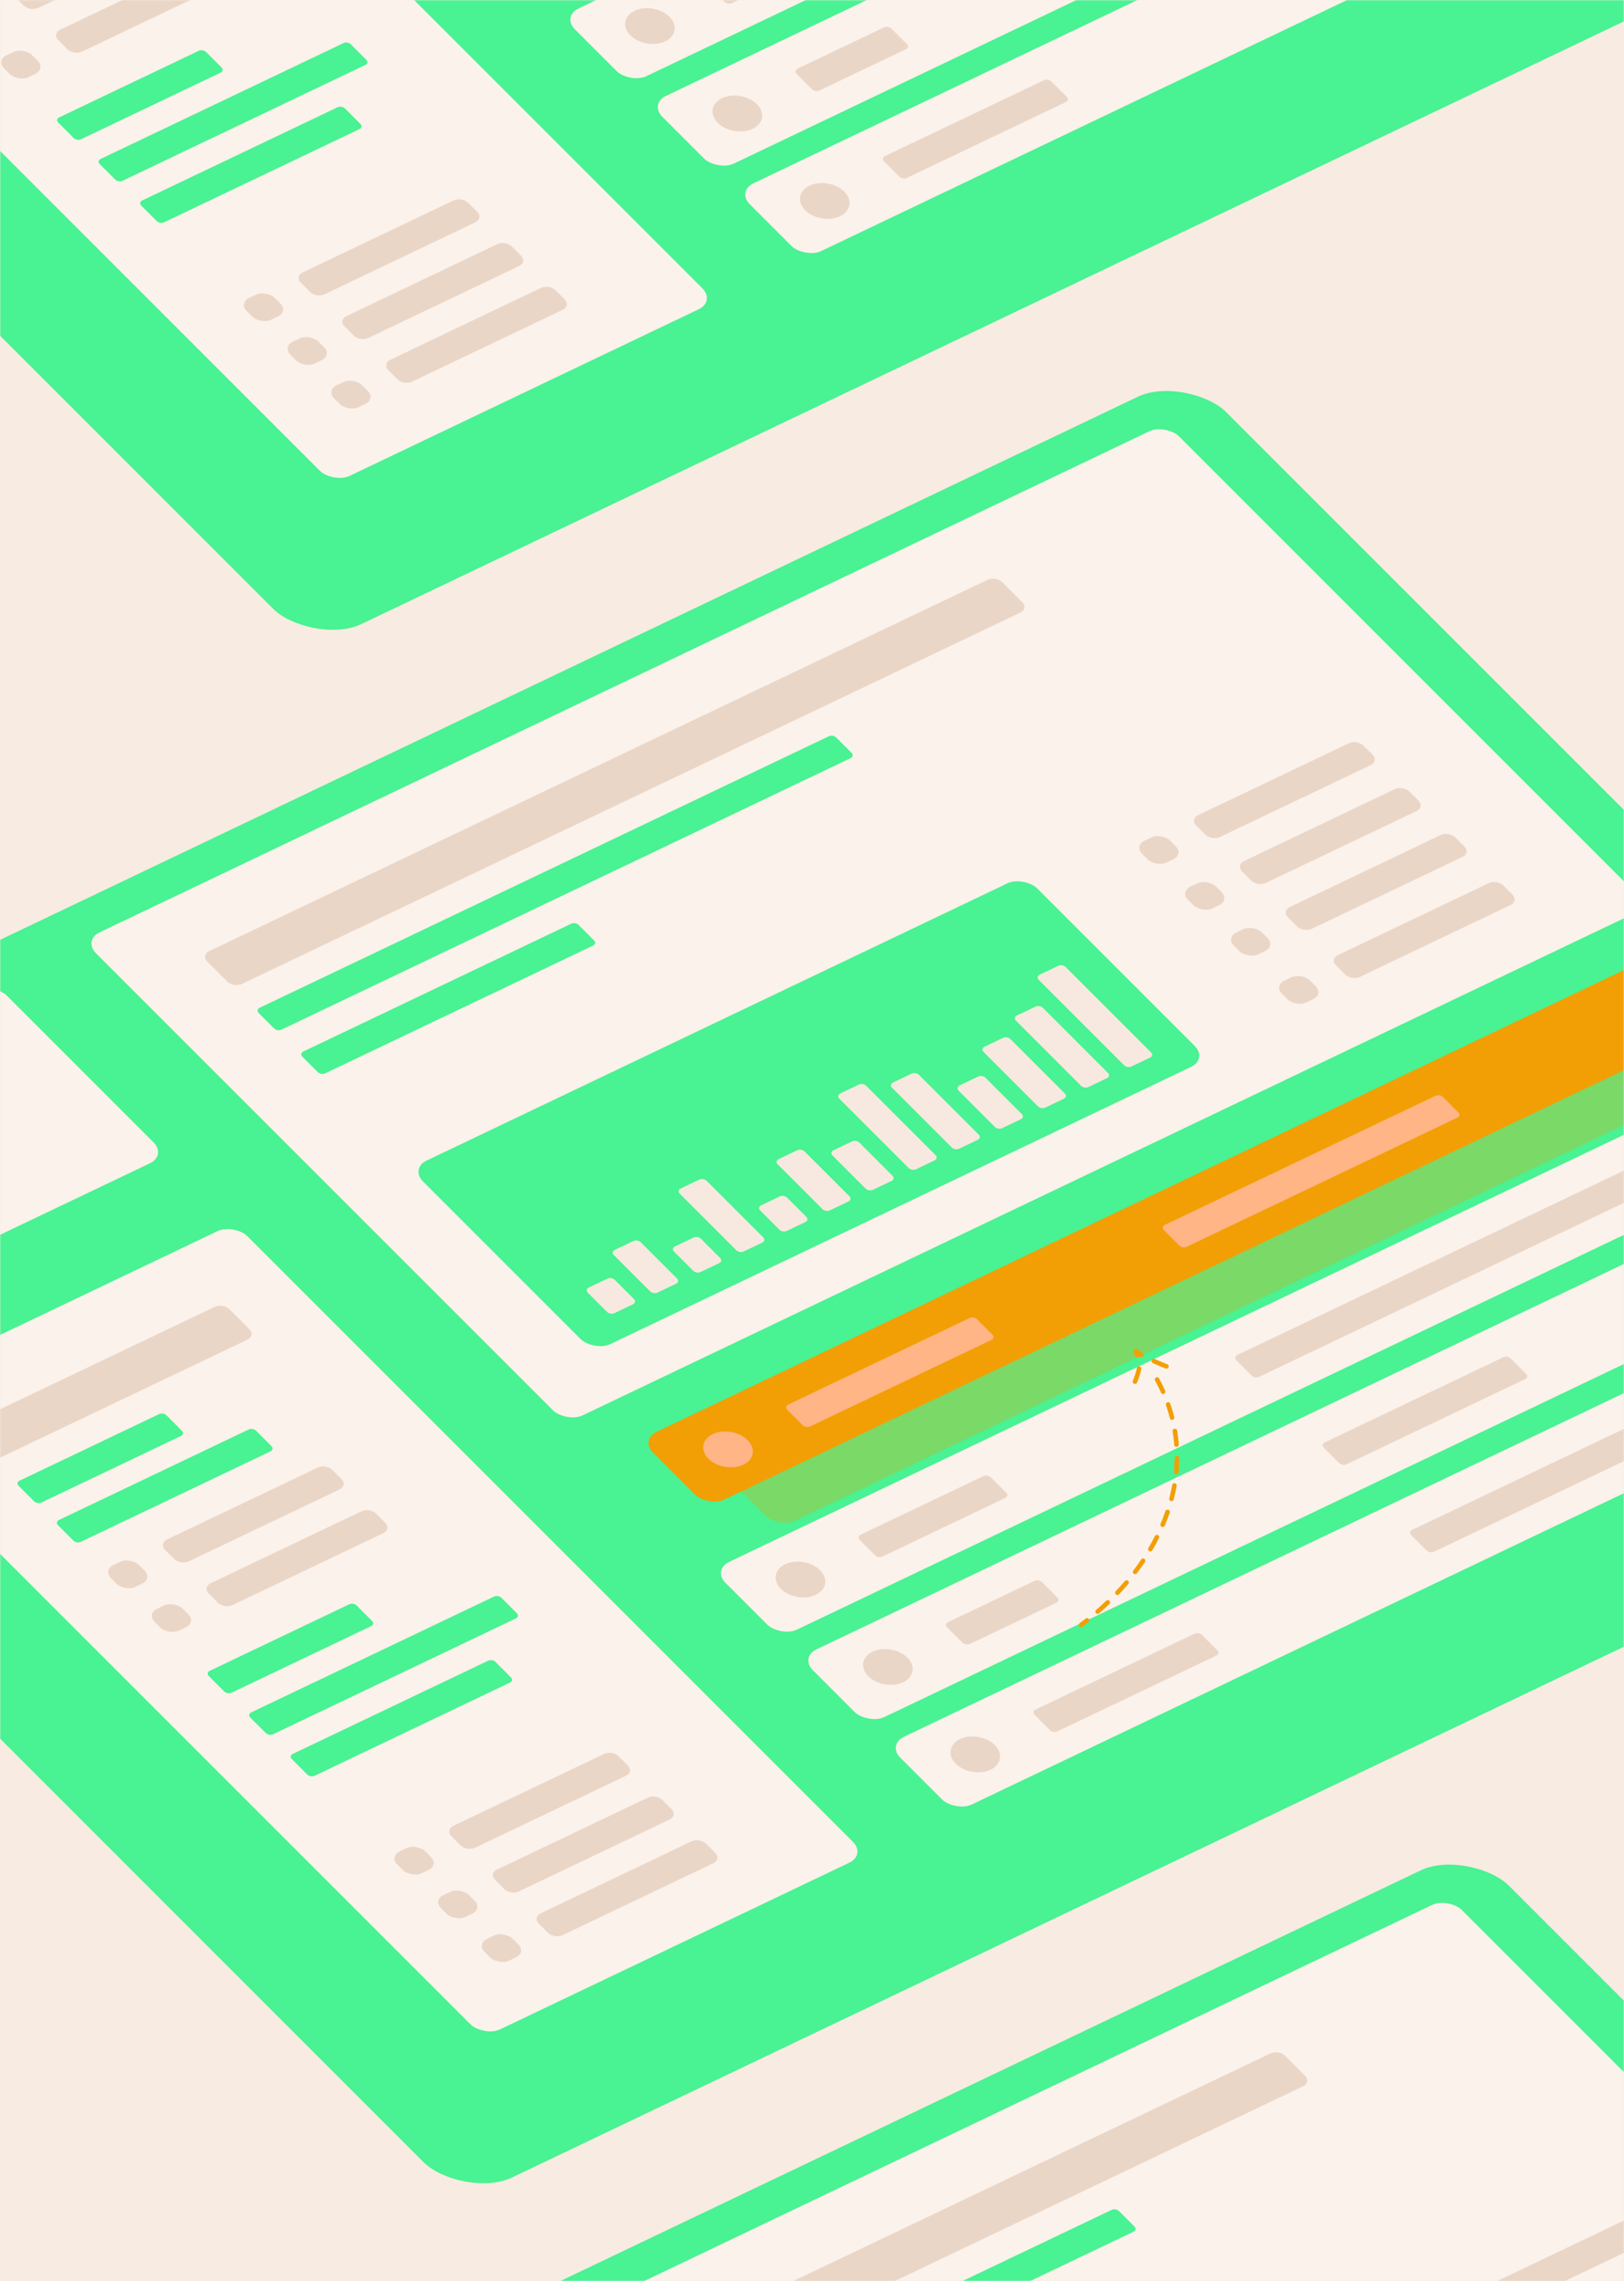 <svg fill="none" height="1000" viewBox="0 0 712 1000" width="712" xmlns="http://www.w3.org/2000/svg" xmlns:xlink="http://www.w3.org/1999/xlink"><filter id="a" color-interpolation-filters="sRGB" filterUnits="userSpaceOnUse" height="866.116" width="1254.76" x="-265.887" y="131.431"><feFlood flood-opacity="0" result="BackgroundImageFix"/><feColorMatrix in="SourceAlpha" type="matrix" values="0 0 0 0 0 0 0 0 0 0 0 0 0 0 0 0 0 0 127 0"/><feMorphology in="SourceAlpha" operator="erode" radius="10" result="effect1_dropShadow"/><feOffset dy="25"/><feGaussianBlur stdDeviation="25"/><feColorMatrix type="matrix" values="0 0 0 0 0.879 0 0 0 0 0.808 0 0 0 0 0.751 0 0 0 0.35 0"/><feBlend in2="BackgroundImageFix" mode="normal" result="effect1_dropShadow"/><feBlend in="SourceGraphic" in2="effect1_dropShadow" mode="normal" result="shape"/></filter><filter id="b" color-interpolation-filters="sRGB" filterUnits="userSpaceOnUse" height="301.201" width="536.093" x="285.285" y="396.458"><feFlood flood-opacity="0" result="BackgroundImageFix"/><feBlend in="SourceGraphic" in2="BackgroundImageFix" mode="normal" result="shape"/><feGaussianBlur result="effect1_foregroundBlur" stdDeviation="15"/></filter><filter id="c" color-interpolation-filters="sRGB" filterUnits="userSpaceOnUse" height="866.116" width="1254.76" x="-141.887" y="777.432"><feFlood flood-opacity="0" result="BackgroundImageFix"/><feColorMatrix in="SourceAlpha" type="matrix" values="0 0 0 0 0 0 0 0 0 0 0 0 0 0 0 0 0 0 127 0"/><feMorphology in="SourceAlpha" operator="erode" radius="10" result="effect1_dropShadow"/><feOffset dy="25"/><feGaussianBlur stdDeviation="25"/><feColorMatrix type="matrix" values="0 0 0 0 0.879 0 0 0 0 0.808 0 0 0 0 0.751 0 0 0 0.35 0"/><feBlend in2="BackgroundImageFix" mode="normal" result="effect1_dropShadow"/><feBlend in="SourceGraphic" in2="effect1_dropShadow" mode="normal" result="shape"/></filter><filter id="d" color-interpolation-filters="sRGB" filterUnits="userSpaceOnUse" height="866.116" width="1254.76" x="-331.887" y="-549.569"><feFlood flood-opacity="0" result="BackgroundImageFix"/><feColorMatrix in="SourceAlpha" type="matrix" values="0 0 0 0 0 0 0 0 0 0 0 0 0 0 0 0 0 0 127 0"/><feMorphology in="SourceAlpha" operator="erode" radius="10" result="effect1_dropShadow"/><feOffset dy="25"/><feGaussianBlur stdDeviation="25"/><feColorMatrix type="matrix" values="0 0 0 0 0.879 0 0 0 0 0.808 0 0 0 0 0.751 0 0 0 0.35 0"/><feBlend in2="BackgroundImageFix" mode="normal" result="effect1_dropShadow"/><feBlend in="SourceGraphic" in2="effect1_dropShadow" mode="normal" result="shape"/></filter><filter id="e" color-interpolation-filters="sRGB" filterUnits="userSpaceOnUse" height="301.201" width="536.093" x="219.285" y="-284.542"><feFlood flood-opacity="0" result="BackgroundImageFix"/><feBlend in="SourceGraphic" in2="BackgroundImageFix" mode="normal" result="shape"/><feGaussianBlur result="effect1_foregroundBlur" stdDeviation="15"/></filter><mask id="f" height="1000" maskUnits="userSpaceOnUse" width="712" x="0" y="0"><path d="m0 0h712v1000h-712z" fill="#ead9cc"/></mask><path d="m0 0h712v1000h-712z" fill="#f8ebe2"/><g mask="url(#f)"><g filter="url(#a)"><rect fill="#49F292" height="622.029" rx="24" transform="matrix(.903 -.431 .707 .707 -237 500.138)" width="838.858"/></g><rect fill="#fbf2eb" height="391.648" rx="8" transform="matrix(.903 -.431 .707 .707 -64.926 616.208)" width="185.66"/><rect fill="#fbf2eb" height="299.495" rx="8" transform="matrix(.903 -.431 .707 .707 36.382 412.201)" width="525.811"/><rect fill="#49F292" height="113.835" rx="8" transform="matrix(.903 -.431 .707 .707 179.771 512.232)" width="298.14"/><rect fill="#fbf2eb" height="107.059" rx="8" transform="matrix(.903 -.431 .707 .707 -170.334 510.799)" width="185.66"/><path clip-rule="evenodd" d="m72.379 679.443c-1.562-1.562-1.212-3.6.782-4.551l66.17-31.561c1.993-.951 4.876-.456 6.438 1.106l3.926 3.926c1.562 1.562 1.212 3.6-.782 4.551l-66.169 31.561c-1.994.951-4.877.456-6.439-1.107z" fill="#ead6c7" fill-rule="evenodd"/><path clip-rule="evenodd" d="m217.076 824.14c-1.562-1.562-1.212-3.599.782-4.551l66.17-31.561c1.994-.951 4.876-.455 6.439 1.107l3.925 3.925c1.562 1.563 1.212 3.6-.782 4.551l-66.169 31.561c-1.994.951-4.877.456-6.439-1.106z" fill="#ead6c7" fill-rule="evenodd"/><path clip-rule="evenodd" d="m197.911 804.975c-1.562-1.562-1.212-3.6.782-4.551l66.17-31.561c1.994-.951 4.876-.455 6.439 1.107l3.925 3.925c1.562 1.562 1.212 3.6-.782 4.551l-66.169 31.561c-1.994.951-4.877.456-6.439-1.106z" fill="#ead6c7" fill-rule="evenodd"/><path clip-rule="evenodd" d="m91.545 698.608c-1.562-1.562-1.212-3.599.782-4.55l66.17-31.561c1.993-.952 4.876-.456 6.438 1.106l3.926 3.926c1.562 1.562 1.212 3.599-.782 4.55l-66.169 31.561c-1.994.951-4.877.456-6.439-1.106z" fill="#ead6c7" fill-rule="evenodd"/><path clip-rule="evenodd" d="m236.242 843.305c-1.563-1.562-1.213-3.599.781-4.55l66.17-31.562c1.994-.951 4.877-.455 6.439 1.107l3.925 3.925c1.562 1.563 1.212 3.6-.782 4.551l-66.169 31.561c-1.994.951-4.877.456-6.439-1.106z" fill="#ead6c7" fill-rule="evenodd"/><path clip-rule="evenodd" d="m585.784 423.239c-1.563-1.562-1.213-3.599.781-4.55l66.17-31.561c1.994-.951 4.876-.456 6.439 1.106l3.925 3.926c1.562 1.562 1.212 3.599-.782 4.55l-66.169 31.561c-1.994.952-4.877.456-6.439-1.106z" fill="#ead6c7" fill-rule="evenodd"/><path clip-rule="evenodd" d="m564.701 402.158c-1.562-1.563-1.212-3.6.782-4.551l66.17-31.561c1.994-.951 4.876-.456 6.439 1.106l3.925 3.926c1.562 1.562 1.212 3.599-.782 4.55l-66.169 31.562c-1.994.951-4.877.455-6.439-1.107z" fill="#ead6c7" fill-rule="evenodd"/><path clip-rule="evenodd" d="m544.578 382.034c-1.562-1.562-1.212-3.599.782-4.55l66.17-31.561c1.994-.951 4.876-.456 6.439 1.106l3.925 3.926c1.562 1.562 1.212 3.599-.782 4.55l-66.169 31.561c-1.994.951-4.877.456-6.439-1.106z" fill="#ead6c7" fill-rule="evenodd"/><path clip-rule="evenodd" d="m524.454 361.911c-1.562-1.562-1.212-3.6.782-4.551l66.17-31.561c1.994-.951 4.876-.456 6.438 1.106l3.926 3.926c1.562 1.562 1.212 3.6-.782 4.551l-66.169 31.561c-1.994.951-4.877.456-6.439-1.107z" fill="#ead6c7" fill-rule="evenodd"/><rect fill="#ead6c7" height="13.552" rx="5" transform="matrix(.903 -.431 .707 .707 45.088 688.283)" width="13.552"/><rect fill="#ead6c7" height="13.552" rx="5" transform="matrix(.903 -.431 .707 .707 189.785 832.98)" width="13.552"/><rect fill="#ead6c7" height="13.552" rx="5" transform="matrix(.903 -.431 .707 .707 170.62 813.815)" width="13.552"/><rect fill="#ead6c7" height="13.552" rx="5" transform="matrix(.903 -.431 .707 .707 64.253 707.448)" width="13.552"/><rect fill="#ead6c7" height="13.552" rx="5" transform="matrix(.903 -.431 .707 .707 208.95 852.145)" width="13.552"/><rect fill="#ead6c7" height="13.552" rx="5" transform="matrix(.903 -.431 .707 .707 558.491 432.079)" width="13.552"/><rect fill="#ead6c7" height="13.552" rx="5" transform="matrix(.903 -.431 .707 .707 537.409 410.998)" width="13.552"/><rect fill="#ead6c7" height="13.552" rx="5" transform="matrix(.903 -.431 .707 .707 517.286 390.874)" width="13.552"/><rect fill="#ead6c7" height="13.552" rx="5" transform="matrix(.903 -.431 .707 .707 497.163 370.751)" width="13.552"/><g clip-rule="evenodd" fill-rule="evenodd"><path d="m-14.371 628.825c-1.562-1.563-1.212-3.6.782-4.551l107.757-51.397c1.994-.952 4.877-.456 6.439 1.106l8.717 8.717c1.562 1.562 1.212 3.599-.782 4.55l-107.757 51.398c-1.994.951-4.877.456-6.439-1.106z" fill="#ead6c7"/><path d="m90.87 421.526c-1.562-1.562-1.212-3.6.782-4.551l341.383-162.831c1.994-.951 4.876-.455 6.438 1.107l8.717 8.717c1.562 1.562 1.212 3.599-.782 4.55l-341.382 162.831c-1.994.951-4.876.456-6.439-1.106z" fill="#ead6c7"/><path d="m8.172 651.367c-.781-.781-.606-1.8.391-2.275l61.218-29.2c.997-.475 2.438-.228 3.219.554l6.754 6.754c.781.781.606 1.799-.391 2.275l-61.218 29.199c-.997.476-2.438.228-3.219-.553z" fill="#49F292"/><path d="m113.413 444.068c-.781-.781-.606-1.8.391-2.275l249.586-119.046c.997-.476 2.438-.228 3.219.553l6.754 6.754c.781.781.606 1.8-.391 2.275l-249.585 119.046c-.997.476-2.439.228-3.22-.553z" fill="#49F292"/><path d="m132.578 463.233c-.781-.781-.606-1.8.391-2.275l117.484-56.037c.996-.475 2.438-.228 3.219.553l6.754 6.755c.781.781.606 1.799-.391 2.275l-117.483 56.036c-.997.476-2.439.228-3.22-.553z" fill="#49F292"/><path d="m91.54 734.735c-.781-.781-.606-1.8.391-2.275l61.218-29.199c.997-.476 2.438-.228 3.219.553l6.754 6.754c.781.781.606 1.8-.391 2.275l-61.217 29.199c-.997.476-2.439.228-3.22-.553z" fill="#49F292"/><path d="m127.954 771.149c-.781-.781-.606-1.8.391-2.275l85.681-40.868c.997-.475 2.438-.228 3.22.553l6.754 6.755c.781.781.606 1.799-.391 2.275l-85.681 40.867c-.997.476-2.439.228-3.22-.553z" fill="#49F292"/><path d="m25.42 668.615c-.781-.781-.606-1.799.391-2.275l83.235-39.701c.997-.475 2.438-.228 3.219.553l6.754 6.755c.781.781.606 1.799-.391 2.275l-83.234 39.701c-.997.475-2.438.228-3.219-.553z" fill="#49F292"/><path d="m109.747 752.942c-.781-.781-.606-1.8.391-2.275l106.475-50.786c.997-.476 2.438-.228 3.219.553l6.755 6.754c.781.781.606 1.8-.391 2.276l-106.475 50.785c-.997.476-2.439.228-3.22-.553z" fill="#49F292"/><path d="m269.346 575.656c-.997.476-2.438.228-3.219-.553l-8.403-8.403c-.782-.781-.606-1.8.39-2.276l8.198-3.91c.997-.475 2.438-.227 3.219.554l8.404 8.403c.781.781.606 1.8-.391 2.275z" fill="#f7e9df"/><path d="m344.916 539.611c-.996.475-2.438.228-3.219-.554l-8.403-8.403c-.781-.781-.606-1.799.391-2.275l8.197-3.91c.997-.476 2.439-.228 3.22.553l8.403 8.403c.781.781.606 1.8-.391 2.276z" fill="#f7e9df"/><path d="m420.486 503.566c-.997.476-2.439.228-3.22-.553l-26.186-26.187c-.781-.781-.606-1.799.391-2.275l8.197-3.91c.997-.475 2.438-.228 3.219.553l26.187 26.187c.781.781.606 1.8-.391 2.275z" fill="#f7e9df"/><path d="m288.238 566.645c-.997.475-2.439.228-3.22-.553l-15.891-15.891c-.781-.781-.606-1.8.391-2.276l8.198-3.91c.997-.475 2.438-.227 3.219.554l15.891 15.891c.781.781.606 1.799-.391 2.275z" fill="#f7e9df"/><path d="m363.809 530.599c-.997.476-2.438.228-3.219-.553l-19.635-19.635c-.781-.781-.606-1.799.391-2.275l8.197-3.91c.997-.476 2.439-.228 3.22.553l19.635 19.635c.781.781.606 1.8-.391 2.275z" fill="#f7e9df"/><path d="m439.378 494.555c-.997.475-2.438.227-3.219-.554l-15.891-15.891c-.781-.781-.606-1.799.391-2.275l8.197-3.91c.997-.476 2.439-.228 3.22.553l15.891 15.891c.781.781.606 1.8-.391 2.275z" fill="#f7e9df"/><path d="m307.131 557.634c-.997.475-2.438.227-3.219-.554l-8.403-8.403c-.781-.781-.606-1.8.391-2.275l8.197-3.91c.997-.476 2.438-.228 3.219.553l8.404 8.403c.781.781.606 1.8-.391 2.276z" fill="#f7e9df"/><path d="m382.702 521.588c-.997.476-2.439.228-3.22-.553l-14.487-14.487c-.781-.781-.606-1.8.391-2.275l8.198-3.91c.997-.476 2.438-.228 3.219.553l14.487 14.487c.781.781.606 1.8-.391 2.275z" fill="#f7e9df"/><path d="m458.27 485.544c-.997.475-2.438.228-3.219-.553l-23.847-23.847c-.781-.781-.606-1.8.391-2.275l8.197-3.91c.997-.476 2.439-.228 3.22.553l23.846 23.847c.781.781.606 1.799-.391 2.275z" fill="#f7e9df"/><path d="m477.164 476.532c-.997.476-2.439.228-3.22-.553l-28.527-28.527c-.781-.781-.606-1.8.391-2.275l8.198-3.91c.997-.476 2.438-.228 3.219.553l28.527 28.527c.781.781.606 1.8-.391 2.275z" fill="#f7e9df"/><path d="m326.023 548.622c-.997.476-2.438.228-3.219-.553l-24.783-24.783c-.781-.781-.606-1.799.391-2.275l8.197-3.91c.997-.475 2.439-.228 3.22.553l24.782 24.783c.781.781.606 1.8-.391 2.275z" fill="#f7e9df"/><path d="m401.592 512.577c-.997.476-2.438.228-3.219-.553l-30.399-30.398c-.781-.781-.606-1.8.391-2.276l8.198-3.91c.997-.475 2.438-.227 3.219.554l30.399 30.398c.781.781.606 1.8-.391 2.275z" fill="#f7e9df"/><path d="m496.055 467.521c-.997.475-2.438.228-3.219-.553l-37.419-37.419c-.781-.781-.606-1.8.391-2.275l8.198-3.91c.997-.476 2.438-.228 3.219.553l37.419 37.419c.781.781.606 1.799-.391 2.275z" fill="#f7e9df"/></g><rect fill="#fbf2eb" height="42.011" rx="8" transform="matrix(.903 -.431 .707 .707 389.021 764.84)" width="525.811"/><path clip-rule="evenodd" d="m453.571 751.708c-.781-.781-.606-1.8.391-2.275l69.78-33.283c.997-.476 2.438-.228 3.22.553l6.754 6.754c.781.781.606 1.8-.391 2.275l-69.78 33.284c-.997.475-2.438.227-3.219-.554z" fill="#ead6c7" fill-rule="evenodd"/><path clip-rule="evenodd" d="m618.699 672.946c-.781-.781-.606-1.799.391-2.275l138.277-65.955c.997-.475 2.439-.227 3.22.554l6.754 6.754c.781.781.606 1.799-.391 2.275l-138.277 65.955c-.997.475-2.438.228-3.219-.553z" fill="#ead6c7" fill-rule="evenodd"/><ellipse fill="#ead6c7" rx="9.486" ry="9.486" transform="matrix(.903 -.431 .707 .707 427.593 769.087)"/><rect fill="#fbf2eb" height="42.011" rx="8" transform="matrix(.903 -.431 .707 .707 350.69 726.51)" width="525.811"/><path clip-rule="evenodd" d="m415.241 713.378c-.781-.781-.606-1.8.391-2.275l37.978-18.114c.997-.476 2.438-.228 3.219.553l6.754 6.754c.781.781.606 1.8-.391 2.275l-37.977 18.114c-.997.476-2.438.228-3.22-.553z" fill="#ead6c7" fill-rule="evenodd"/><path clip-rule="evenodd" d="m580.369 634.616c-.781-.781-.606-1.799.391-2.275l78.342-37.367c.997-.476 2.438-.228 3.22.553l6.754 6.754c.781.781.606 1.8-.391 2.276l-78.342 37.367c-.997.475-2.439.228-3.22-.554z" fill="#ead6c7" fill-rule="evenodd"/><circle fill="#ead6c7" r="9.486" transform="matrix(.903 -.431 .707 .707 389.263 730.757)"/><rect fill="#fbf2eb" height="42.011" rx="8" transform="matrix(.903 -.431 .707 .707 312.36 688.18)" width="525.811"/><path clip-rule="evenodd" d="m376.911 675.048c-.781-.782-.606-1.8.391-2.276l53.879-25.698c.997-.476 2.438-.228 3.219.553l6.754 6.754c.781.781.606 1.8-.391 2.275l-53.878 25.699c-.997.475-2.438.228-3.22-.553z" fill="#ead6c7" fill-rule="evenodd"/><path clip-rule="evenodd" d="m542.039 596.286c-.781-.781-.606-1.8.391-2.275l187.204-89.292c.997-.476 2.438-.228 3.219.553l6.755 6.754c.781.781.606 1.8-.391 2.275l-187.204 89.292c-.997.476-2.439.228-3.22-.553z" fill="#ead6c7" fill-rule="evenodd"/><ellipse fill="#ead6c7" rx="9.486" ry="9.486" transform="matrix(.903 -.431 .707 .707 350.933 692.427)"/><g filter="url(#b)" opacity=".3"><rect fill="#F29F05" height="42.011" rx="8" transform="matrix(.903 -.431 .707 .707 311.581 640.43)" width="502.773"/></g><rect fill="#F29F05" height="42.011" rx="8" transform="matrix(.903 -.431 .707 .707 280.613 631.141)" width="525.811"/><path clip-rule="evenodd" d="m345.164 618.008c-.781-.781-.606-1.799.391-2.275l79.565-37.95c.997-.476 2.439-.228 3.22.553l6.754 6.754c.781.781.606 1.8-.391 2.275l-79.565 37.951c-.997.475-2.439.228-3.22-.553z" fill="#ffb585" fill-rule="evenodd"/><path clip-rule="evenodd" d="m510.292 539.247c-.781-.781-.606-1.8.391-2.276l118.707-56.62c.997-.475 2.438-.227 3.219.554l6.754 6.754c.781.781.606 1.799-.391 2.275l-118.706 56.62c-.997.476-2.439.228-3.22-.553z" fill="#ffb585" fill-rule="evenodd"/><ellipse fill="#ffb585" rx="9.486" ry="9.486" transform="matrix(.903 -.431 .707 .707 319.186 635.388)"/><path d="m507.291 604.731c20.445 37.831 3.167 80.422-33.273 107.572" stroke="#F29F05" stroke-dasharray="6 6" stroke-linecap="round" stroke-width="2"/><path d="m497.597 605.67c1.645-4.3 3.336-8.124-.061-13.753 2.922 2.429 9.614 5.618 17.683 8.501" stroke="#F29F05" stroke-dasharray="6 6" stroke-linecap="round" stroke-width="2"/><g filter="url(#c)"><rect fill="#49F292" height="622.029" rx="24" transform="matrix(.903 -.431 .707 .707 -113 1146.14)" width="838.858"/></g><rect fill="#fbf2eb" height="299.495" rx="8" transform="matrix(.903 -.431 .707 .707 160.382 1058.2)" width="525.811"/><path clip-rule="evenodd" d="m668.578 1028.03c-1.562-1.56-1.212-3.6.782-4.55l66.17-31.558c1.994-.951 4.876-.455 6.439 1.107l3.925 3.925c1.562 1.563 1.212 3.596-.782 4.546l-66.169 31.57c-1.994.95-4.877.45-6.439-1.11z" fill="#ead6c7" fill-rule="evenodd"/><path clip-rule="evenodd" d="m648.454 1007.91c-1.562-1.56-1.212-3.6.782-4.55l66.17-31.561c1.994-.951 4.876-.455 6.438 1.107l3.926 3.925c1.562 1.562 1.212 3.6-.782 4.551l-66.169 31.558c-1.994.95-4.877.46-6.439-1.1z" fill="#ead6c7" fill-rule="evenodd"/><path clip-rule="evenodd" d="m214.87 1067.53c-1.562-1.57-1.212-3.6.782-4.55l341.383-162.836c1.994-.951 4.876-.455 6.438 1.107l8.717 8.717c1.562 1.562 1.212 3.599-.782 4.55l-341.382 162.832c-1.994.95-4.876.45-6.439-1.11z" fill="#ead6c7" fill-rule="evenodd"/><path clip-rule="evenodd" d="m237.413 1090.07c-.781-.78-.606-1.8.391-2.28l249.586-119.043c.997-.476 2.438-.228 3.219.553l6.754 6.754c.781.781.606 1.8-.391 2.275l-249.585 119.051c-.997.47-2.439.22-3.22-.56z" fill="#49F292" fill-rule="evenodd"/><g filter="url(#d)"><rect fill="#49F292" height="622.029" rx="24" transform="matrix(.903 -.431 .707 .707 -303 -180.862)" width="838.858"/></g><rect fill="#fbf2eb" height="391.648" rx="8" transform="matrix(.903 -.431 .707 .707 -130.926 -64.792)" width="185.66"/><path clip-rule="evenodd" d="m6.379-1.557c-1.562-1.562-1.212-3.599.782-4.55l66.169-31.561c1.994-.951 4.877-.456 6.439 1.106l3.926 3.926c1.562 1.562 1.212 3.599-.782 4.55l-66.169 31.561c-1.994.951-4.877.456-6.439-1.106z" fill="#ead6c7" fill-rule="evenodd"/><path clip-rule="evenodd" d="m151.076 143.14c-1.562-1.562-1.212-3.599.782-4.551l66.17-31.561c1.994-.951 4.876-.455 6.439 1.107l3.925 3.925c1.562 1.563 1.212 3.6-.782 4.551l-66.169 31.561c-1.994.951-4.877.456-6.439-1.106z" fill="#ead6c7" fill-rule="evenodd"/><path clip-rule="evenodd" d="m131.911 123.975c-1.562-1.562-1.212-3.6.782-4.551l66.17-31.561c1.994-.951 4.876-.456 6.439 1.106l3.925 3.926c1.562 1.562 1.212 3.599-.782 4.551l-66.169 31.561c-1.994.951-4.877.455-6.439-1.107z" fill="#ead6c7" fill-rule="evenodd"/><path clip-rule="evenodd" d="m25.545 17.608c-1.562-1.562-1.212-3.599.782-4.551l66.169-31.561c1.994-.951 4.877-.456 6.439 1.106l3.926 3.926c1.562 1.562 1.212 3.599-.782 4.551l-66.169 31.561c-1.994.951-4.877.456-6.439-1.106z" fill="#ead6c7" fill-rule="evenodd"/><path clip-rule="evenodd" d="m170.242 162.305c-1.563-1.562-1.213-3.599.781-4.55l66.17-31.561c1.994-.951 4.877-.456 6.439 1.106l3.925 3.926c1.562 1.562 1.212 3.599-.782 4.55l-66.169 31.561c-1.994.951-4.877.456-6.439-1.106z" fill="#ead6c7" fill-rule="evenodd"/><rect fill="#ead6c7" height="13.552" rx="5" transform="matrix(.903 -.431 .707 .707 -20.912 7.283)" width="13.552"/><rect fill="#ead6c7" height="13.552" rx="5" transform="matrix(.903 -.431 .707 .707 123.785 151.98)" width="13.552"/><rect fill="#ead6c7" height="13.552" rx="5" transform="matrix(.903 -.431 .707 .707 104.62 132.815)" width="13.552"/><rect fill="#ead6c7" height="13.552" rx="5" transform="matrix(.903 -.431 .707 .707 -1.747 26.448)" width="13.552"/><rect fill="#ead6c7" height="13.552" rx="5" transform="matrix(.903 -.431 .707 .707 142.95 171.145)" width="13.552"/><path clip-rule="evenodd" d="m25.54 53.735c-.781-.781-.606-1.8.391-2.275l61.218-29.199c.997-.475 2.438-.228 3.219.553l6.754 6.754c.781.781.606 1.8-.391 2.275l-61.218 29.199c-.997.476-2.438.228-3.219-.553z" fill="#49F292" fill-rule="evenodd"/><path clip-rule="evenodd" d="m61.954 90.149c-.781-.781-.606-1.8.391-2.275l85.681-40.868c.997-.475 2.438-.228 3.22.553l6.754 6.754c.781.781.606 1.8-.391 2.275l-85.681 40.868c-.997.476-2.438.228-3.219-.553z" fill="#49F292" fill-rule="evenodd"/><path clip-rule="evenodd" d="m43.747 71.942c-.781-.781-.606-1.8.391-2.275l106.475-50.786c.997-.475 2.438-.228 3.219.553l6.755 6.754c.781.781.606 1.8-.391 2.275l-106.475 50.786c-.997.475-2.438.228-3.219-.553z" fill="#49F292" fill-rule="evenodd"/><rect fill="#fbf2eb" height="42.011" rx="8" transform="matrix(.903 -.431 .707 .707 323.021 83.841)" width="525.811"/><path clip-rule="evenodd" d="m387.571 70.708c-.781-.781-.606-1.8.391-2.275l69.78-33.283c.997-.475 2.438-.228 3.22.553l6.754 6.754c.781.781.606 1.8-.391 2.275l-69.78 33.283c-.997.475-2.438.228-3.219-.553z" fill="#ead6c7" fill-rule="evenodd"/><path clip-rule="evenodd" d="m552.699-8.053c-.781-.781-.606-1.8.391-2.275l138.277-65.955c.997-.475 2.439-.228 3.22.553l6.754 6.754c.781.781.606 1.8-.391 2.275l-138.277 65.955c-.997.476-2.438.228-3.219-.553z" fill="#ead6c7" fill-rule="evenodd"/><ellipse fill="#ead6c7" rx="9.486" ry="9.486" transform="matrix(.903 -.431 .707 .707 361.593 88.088)"/><rect fill="#fbf2eb" height="42.011" rx="8" transform="matrix(.903 -.431 .707 .707 284.69 45.51)" width="525.811"/><path clip-rule="evenodd" d="m349.241 32.378c-.781-.781-.606-1.8.391-2.275l37.978-18.114c.997-.475 2.438-.228 3.219.553l6.754 6.754c.781.781.606 1.8-.391 2.275l-37.977 18.114c-.997.475-2.438.228-3.22-.553z" fill="#ead6c7" fill-rule="evenodd"/><circle fill="#ead6c7" r="9.486" transform="matrix(.903 -.431 .707 .707 323.263 49.757)"/><rect fill="#fbf2eb" height="42.011" rx="8" transform="matrix(.903 -.431 .707 .707 246.36 7.18)" width="525.811"/><path clip-rule="evenodd" d="m310.911-5.952c-.781-.781-.606-1.8.391-2.275l53.879-25.699c.997-.476 2.438-.228 3.219.553l6.754 6.754c.781.781.606 1.8-.391 2.275l-53.878 25.699c-.997.476-2.438.228-3.22-.553z" fill="#ead6c7" fill-rule="evenodd"/><ellipse fill="#ead6c7" rx="9.486" ry="9.486" transform="matrix(.903 -.431 .707 .707 284.933 11.427)"/><g filter="url(#e)" opacity=".3"/></g></svg>